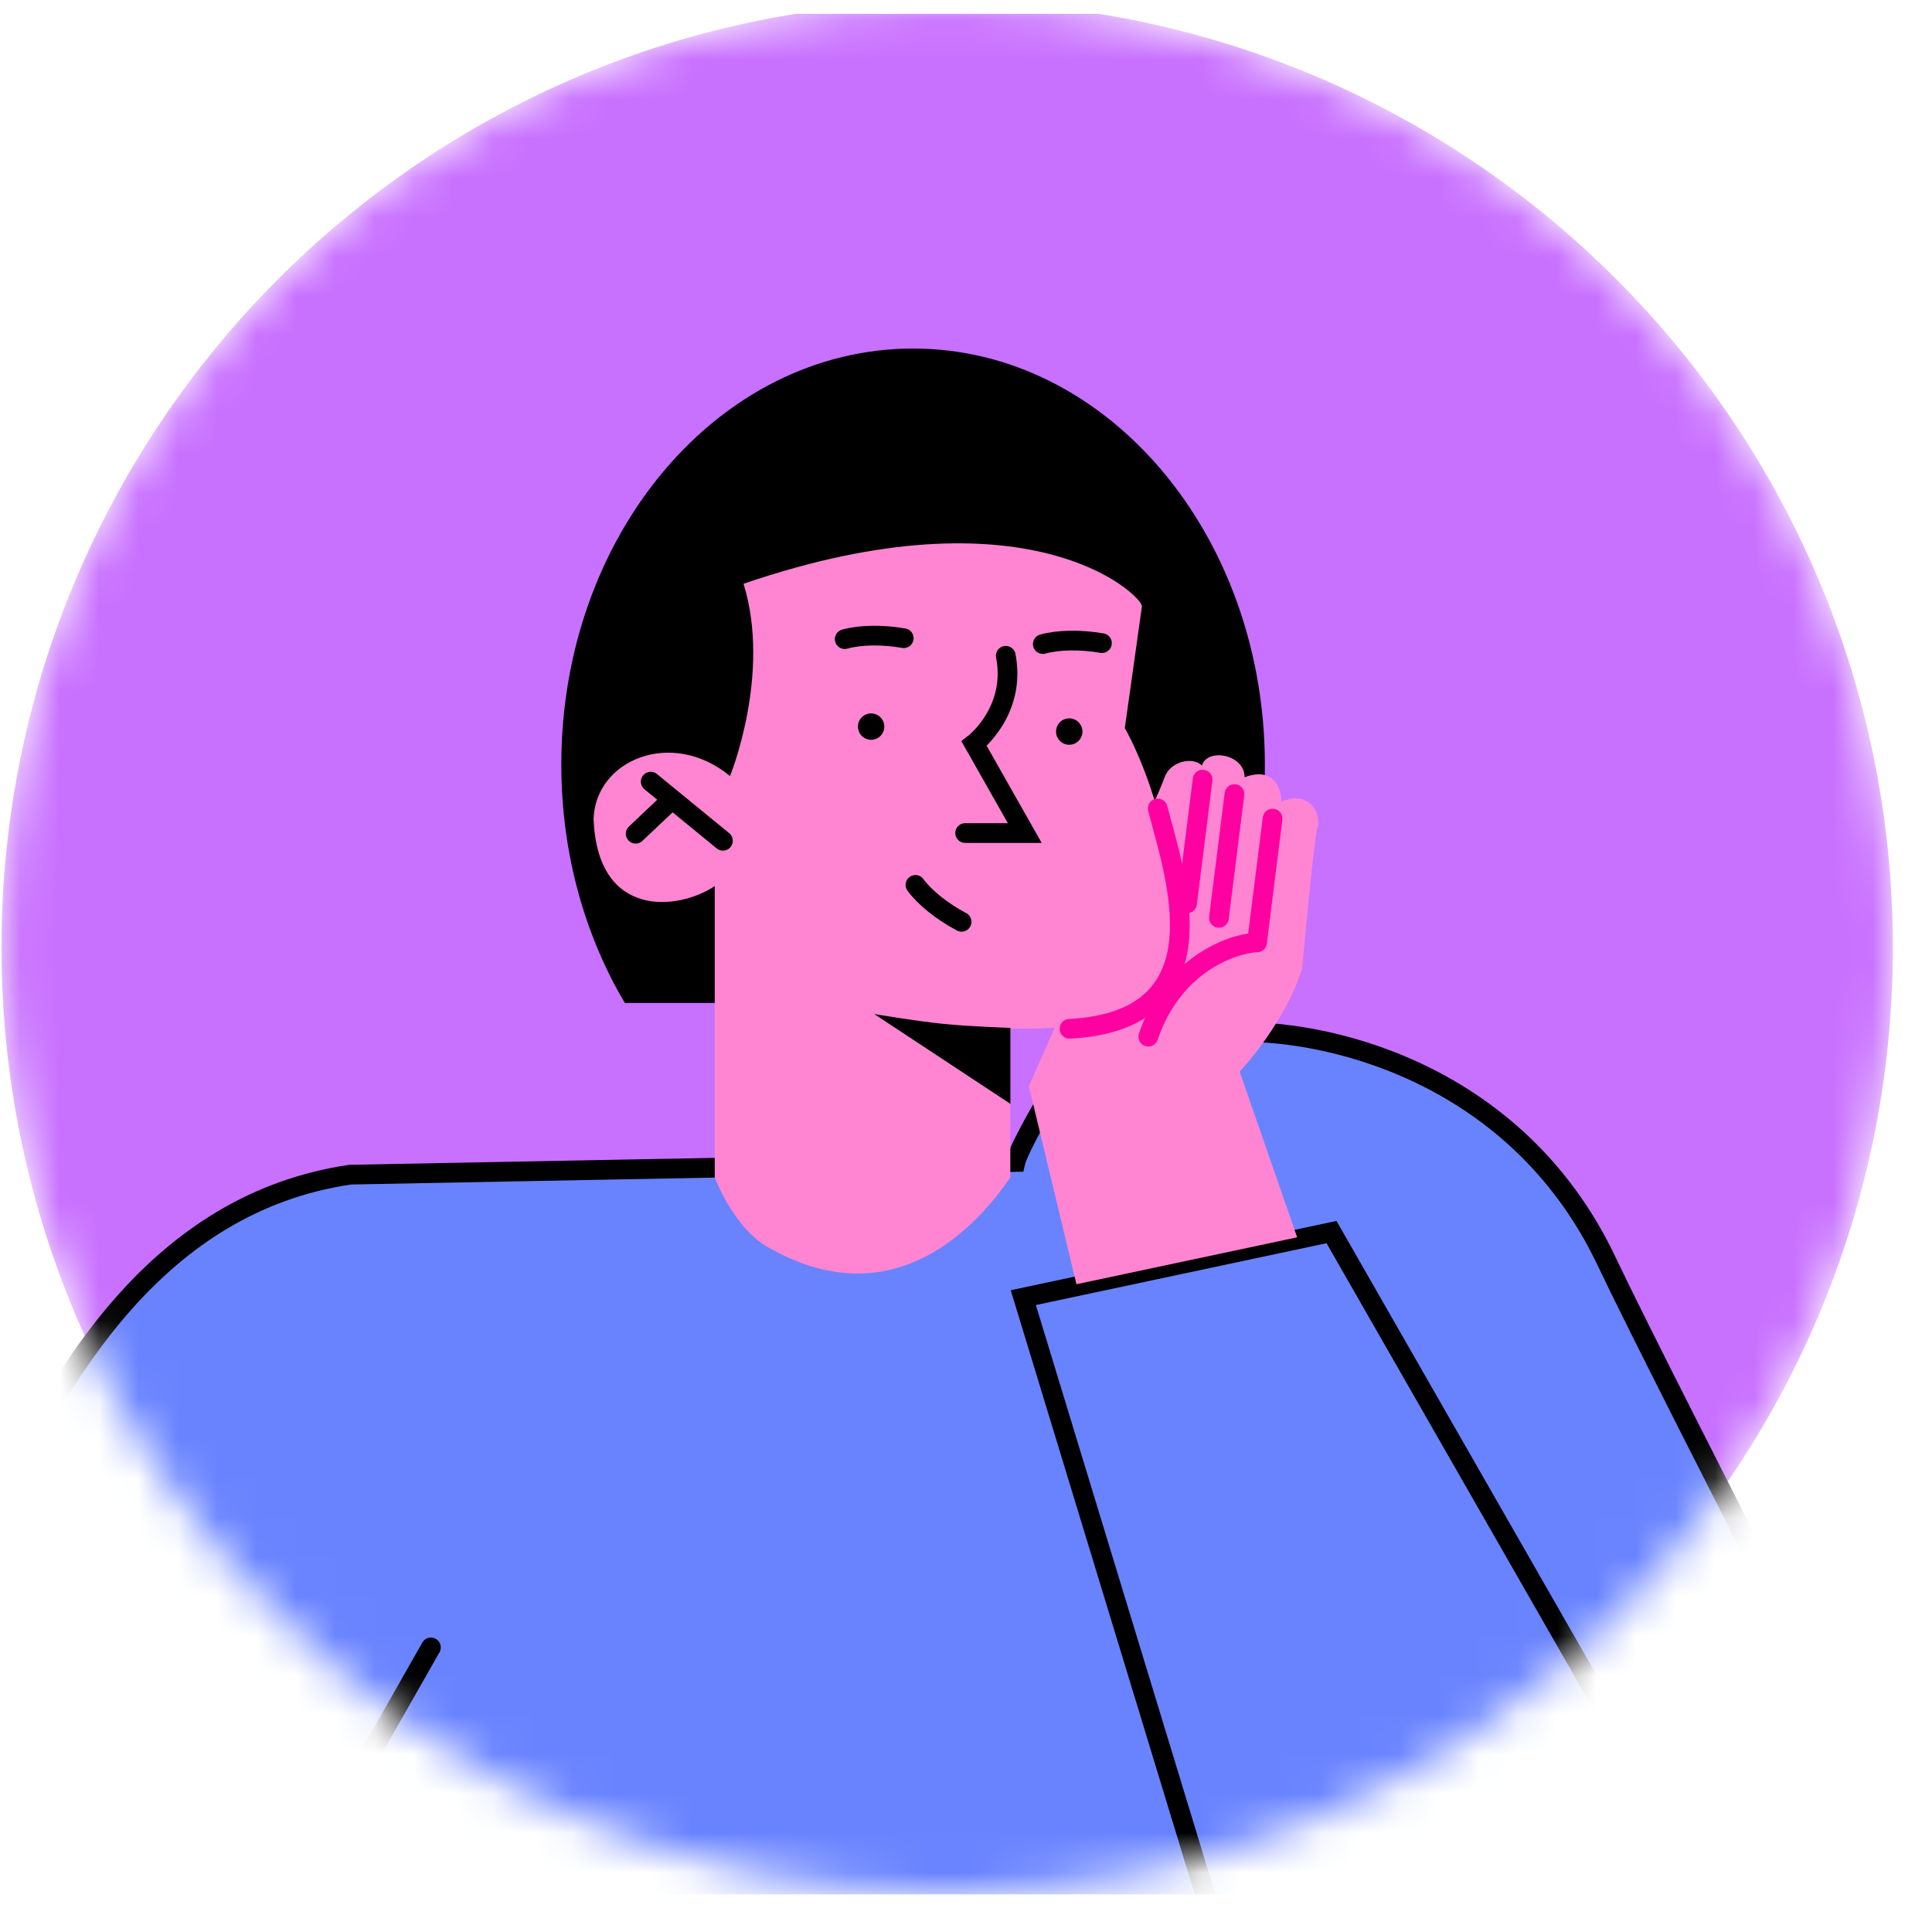 <svg width="49" height="49" viewBox="0 0 49 49" fill="none" xmlns="http://www.w3.org/2000/svg">
<g clip-path="url(#clip0_533_2310)">
<g clip-path="url(#clip1_533_2310)">
<mask id="mask0_533_2310" style="mask-type:luminance" maskUnits="userSpaceOnUse" x="0" y="0" width="49" height="49">
<path d="M48.007 24.03C48.007 10.784 37.269 0.045 24.022 0.045C10.776 0.045 0.038 10.784 0.038 24.03C0.038 37.276 10.776 48.014 24.022 48.014C37.269 48.014 48.007 37.276 48.007 24.03Z" fill="white"/>
</mask>
<g mask="url(#mask0_533_2310)">
<path d="M48.007 24.03C48.007 10.784 37.269 0.045 24.022 0.045C10.776 0.045 0.038 10.784 0.038 24.03C0.038 37.276 10.776 48.014 24.022 48.014C37.269 48.014 48.007 37.276 48.007 24.03Z" fill="#C870FF"/>
<path d="M23.158 8.84C18.231 8.84 14.236 13.562 14.236 19.39C14.236 21.638 14.832 23.725 15.847 25.437H30.468C31.484 23.725 32.08 21.64 32.08 19.39C32.077 13.562 28.084 8.84 23.158 8.84Z" fill="black"/>
<path d="M40.749 31.994C38.425 27.087 33.452 26.074 31.255 26.183C31.255 26.183 27.496 26.251 26.43 28.116C25.812 29.196 25.752 29.471 25.752 29.471L8.882 29.792C3.977 30.514 1.492 34.887 -0.149 38.407L-7.103 53.874C-10.048 64.217 2.26 63.972 2.26 63.972H18.732H25.379H36.655H39.848C52.308 63.972 51.908 57.489 49.562 49.707C49.565 49.234 42.339 35.347 40.749 31.994Z" fill="#6983FF" stroke="black" stroke-width="0.5"/>
<path d="M44.91 50.698L33.77 31.248L25.953 32.911L33.34 57.163C33.811 59.255 35.692 63.55 39.434 63.994" stroke="black" stroke-width="0.5" stroke-linecap="round"/>
<path d="M10.929 41.782L3.921 54.108H18.697V63.735" stroke="black" stroke-width="0.5" stroke-linecap="round"/>
<path d="M31.44 27.179L32.899 31.381L27.301 32.571L26.095 27.549C27.336 24.73 29.413 20.094 29.538 19.713C29.666 19.329 30.232 19.172 30.485 19.416C30.61 18.967 31.566 19.12 31.566 19.713C32.349 19.416 32.513 20.086 32.496 20.337C33.144 20.029 33.553 20.587 33.406 21.017C33.329 21.24 33.025 24.569 33.025 24.569C32.567 25.998 31.44 27.179 31.44 27.179Z" fill="#FF85D2"/>
<path d="M32.276 20.761L31.881 23.899" stroke="#FF01A1" stroke-width="0.5" stroke-linecap="round"/>
<path d="M31.879 23.899C31.214 23.94 29.736 24.476 29.124 26.292" stroke="#FF01A1" stroke-width="0.5" stroke-linecap="round"/>
<path d="M31.309 20.14L30.915 23.279" stroke="#FF01A1" stroke-width="0.5" stroke-linecap="round"/>
<path d="M30.501 19.773L30.107 22.911" stroke="#FF01A1" stroke-width="0.5" stroke-linecap="round"/>
<path d="M28.528 18.466L28.963 15.372C28.917 15.053 26.049 12.34 18.858 14.806C19.568 17.103 18.515 19.683 18.515 19.683C17.042 18.466 15.11 19.269 15.055 20.761C15.145 23.317 17.205 23.091 18.128 22.473V29.86C18.128 29.86 18.623 31.21 19.568 31.681C22.742 33.442 24.851 30.998 25.624 29.86V26.087C26.563 26.087 28.531 26.204 29.356 24.555C30.199 22.862 29.326 19.906 28.528 18.466Z" fill="#FF85D2"/>
<path d="M29.363 20.505C29.788 22.163 31.13 25.881 27.126 26.093" stroke="#FF01A1" stroke-width="0.5" stroke-linecap="round"/>
<path d="M25.626 27.996L22.172 25.718C22.172 25.718 23.242 25.9 23.928 25.968C24.592 26.036 25.626 26.069 25.626 26.069V27.996Z" fill="black"/>
<path d="M25.509 16.632C25.782 18.037 24.706 18.861 24.706 18.861L25.991 21.128H24.478" stroke="black" stroke-width="0.5" stroke-linecap="round"/>
<path d="M22.921 16.186C22.369 16.09 21.811 16.101 21.424 16.21" stroke="black" stroke-width="0.5" stroke-linecap="round"/>
<path d="M27.948 16.311C27.395 16.216 26.838 16.227 26.448 16.335" stroke="black" stroke-width="0.5" stroke-linecap="round"/>
<path d="M24.388 23.379C23.893 23.118 23.457 22.767 23.218 22.443" stroke="black" stroke-width="0.5" stroke-linecap="round"/>
<path d="M18.335 21.324L16.504 19.825" stroke="black" stroke-width="0.5" stroke-linecap="round"/>
<path d="M17.034 20.282L16.122 21.145" stroke="black" stroke-width="0.5" stroke-linecap="round"/>
<path d="M22.094 18.763C22.279 18.763 22.428 18.613 22.428 18.428C22.428 18.244 22.279 18.094 22.094 18.094C21.909 18.094 21.759 18.244 21.759 18.428C21.759 18.613 21.909 18.763 22.094 18.763Z" fill="black"/>
<path d="M27.119 18.889C27.303 18.889 27.453 18.739 27.453 18.554C27.453 18.369 27.303 18.219 27.119 18.219C26.934 18.219 26.784 18.369 26.784 18.554C26.784 18.739 26.934 18.889 27.119 18.889Z" fill="black"/>
</g>
</g>
</g>
<defs>
<clipPath id="clip0_533_2310">
<rect width="48.291" height="48.05" fill="white" transform="translate(0 0.349)"/>
</clipPath>
<clipPath id="clip1_533_2310">
<rect width="48.05" height="48.05" fill="white"/>
</clipPath>
</defs>
</svg>
